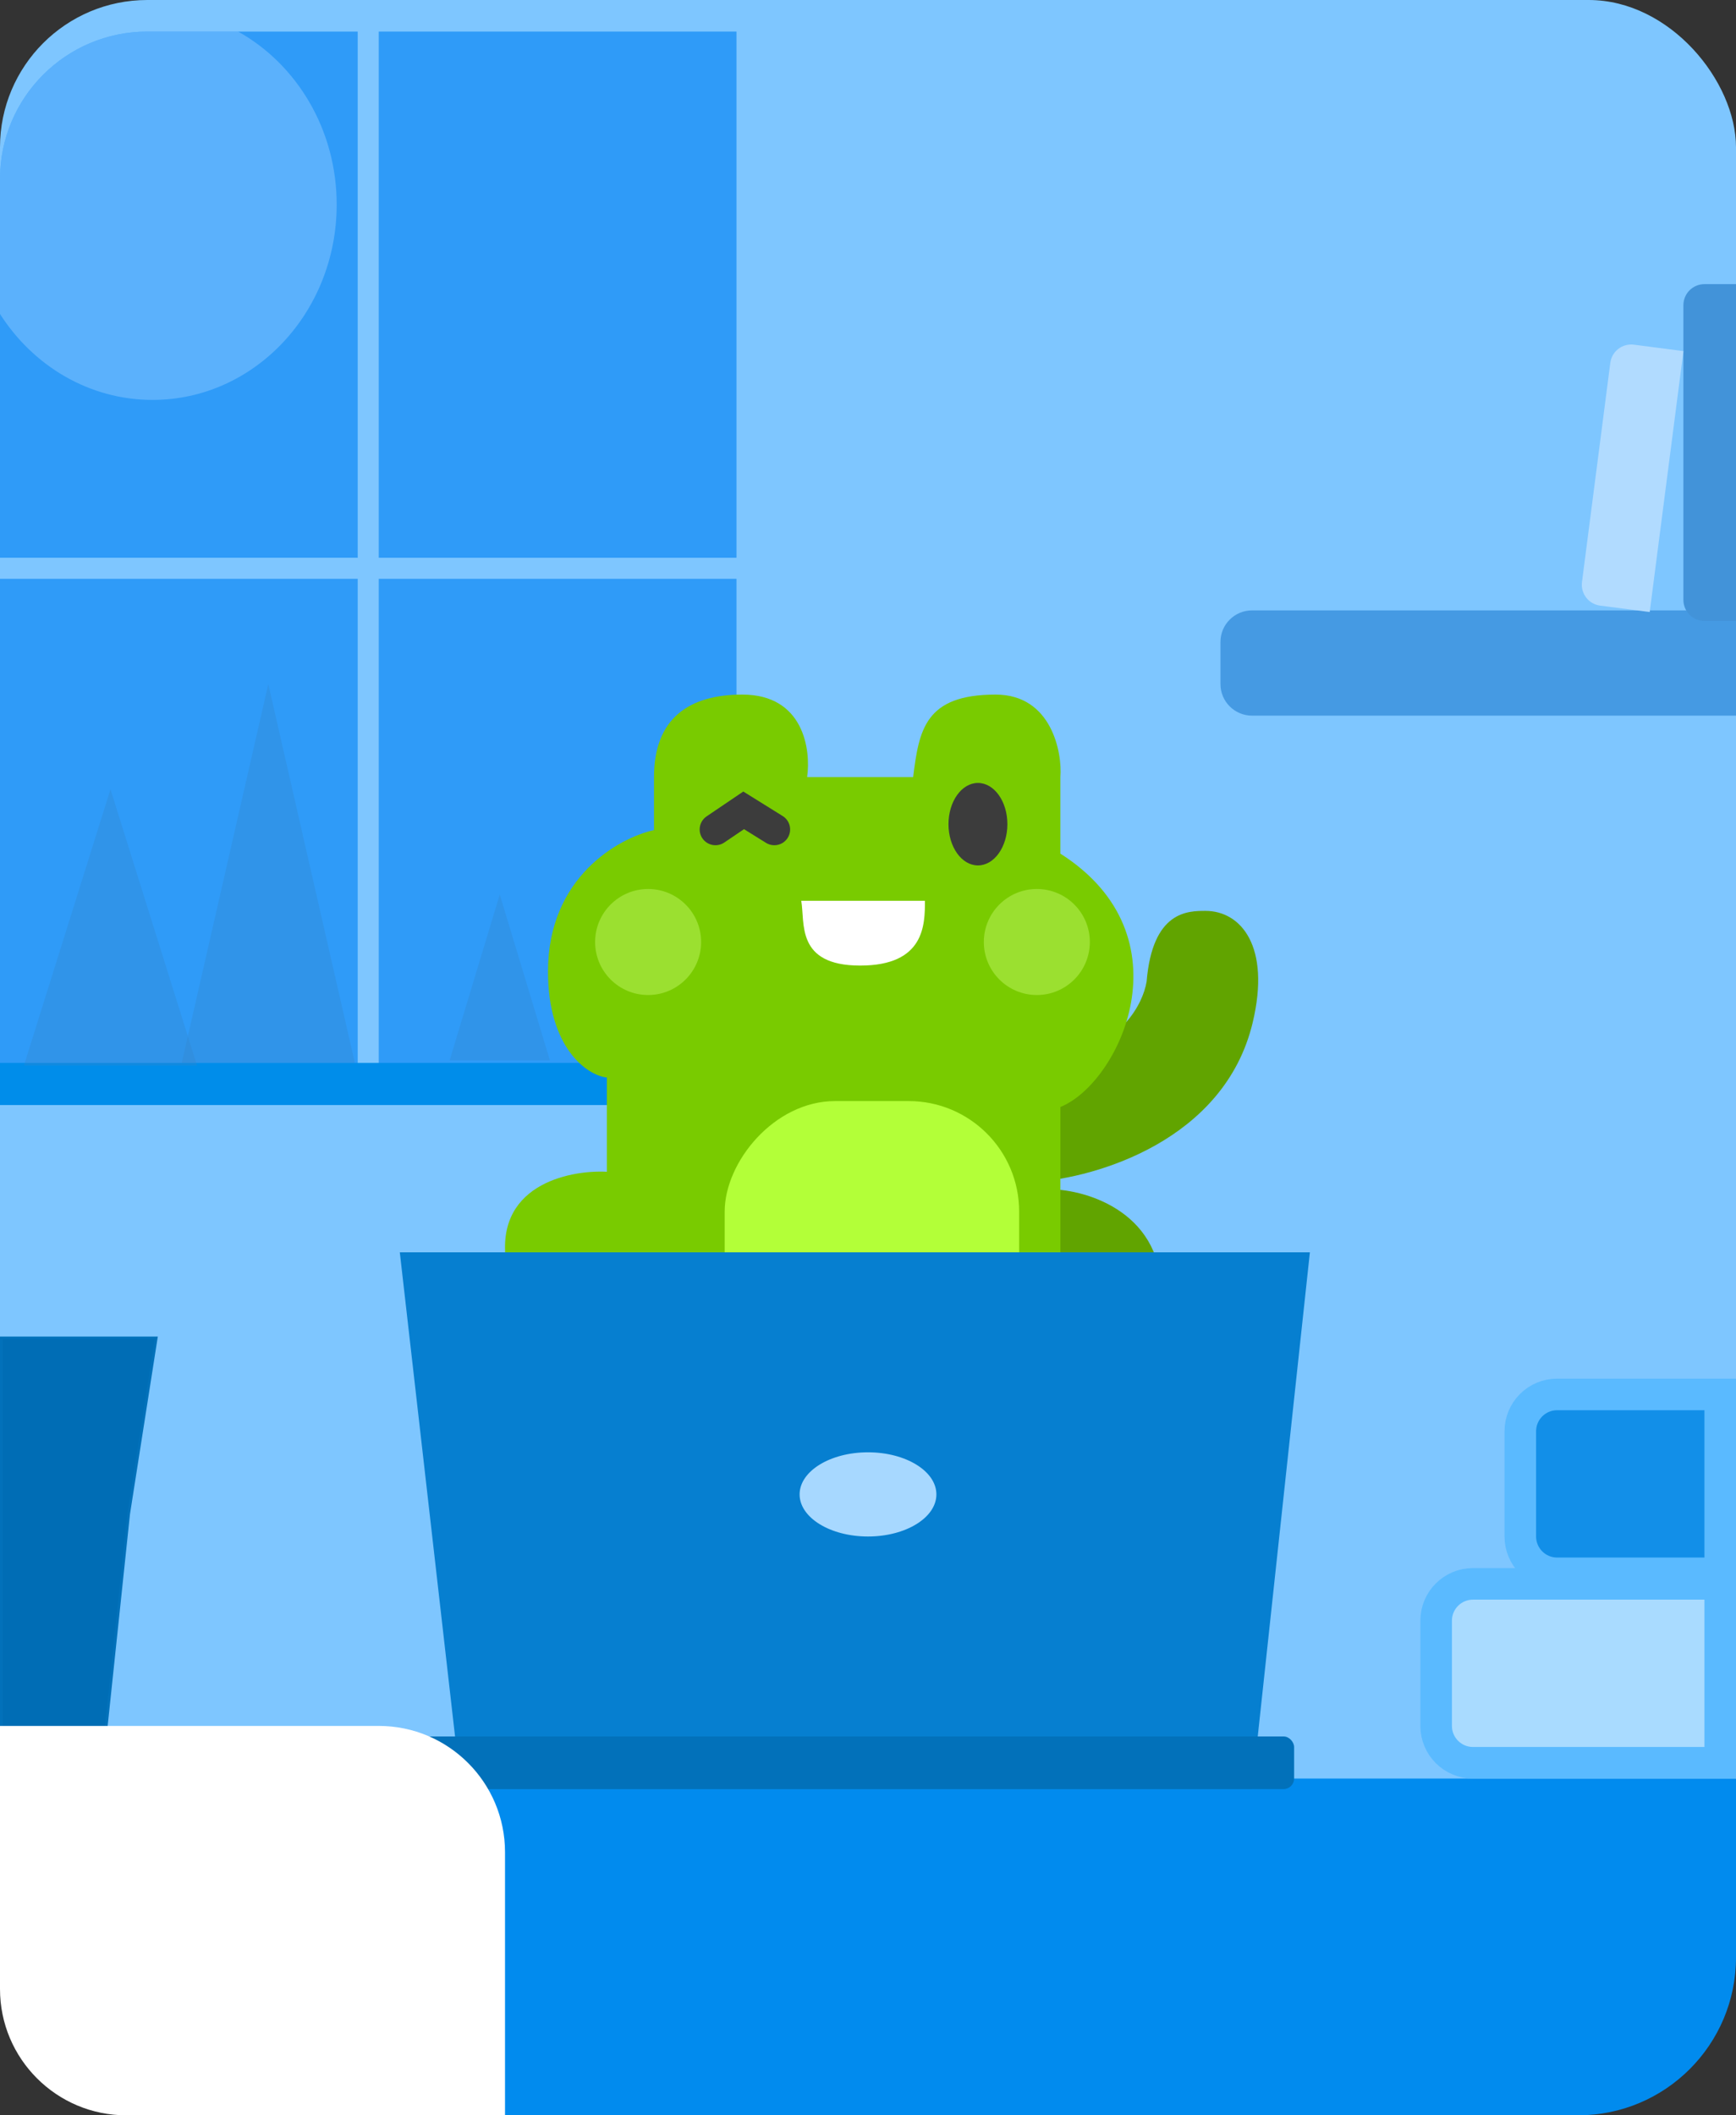 <svg width="165" height="201" viewBox="0 0 165 201" fill="none" xmlns="http://www.w3.org/2000/svg">
<rect x="0" y="0" width="165" height="201" fill="#333333" stroke="none"/>
<rect width="165" height="198" rx="14" fill="#7EC6FF"/>
<path d="M0 169H165V186C165 194.284 158.284 201 150 201H15C6.716 201 0 194.284 0 186V169Z" fill="#018BEE"/>
<path d="M136.5 154C136.5 152.067 138.067 150.5 140 150.5H163.5V167.5H140C138.067 167.5 136.5 165.933 136.5 164V154Z" fill="#A9DBFF" stroke="#5ABAFF" stroke-width="3"/>
<path d="M144.5 136C144.5 134.067 146.067 132.5 148 132.5H163.5V149.5H148C146.067 149.5 144.5 147.933 144.5 146V136Z" fill="#128FE8" stroke="#5ABAFF" stroke-width="3"/>
<path d="M9.593 168.875H0.125V127.125L0.233 127.125L0.869 127.125L2.978 127.125L7.941 127.125L12.463 127.125L14.269 127.125L14.805 127.125L14.854 127.125L12.229 143.867L12.229 143.867L12.229 143.873L9.593 168.875Z" fill="#006DB5" stroke="#0271BA" stroke-width="0.25"/>
<path d="M0 17C0 9.268 6.268 3 14 3H34V53H0V17Z" fill="#2F9BF8"/>
<rect x="36" y="3" width="34" height="50" fill="#2F9BF8"/>
<rect y="55" width="34" height="50" fill="#2F9BF8"/>
<rect x="36" y="55" width="34" height="50" fill="#2F9BF8"/>
<path opacity="0.52" fill-rule="evenodd" clip-rule="evenodd" d="M14.5 38C24.165 38 32 29.69 32 19.439C32 12.302 28.201 6.106 22.632 3H14C6.268 3 0 9.268 0 17V29.834C3.146 34.762 8.467 38 14.5 38Z" fill="#86C7FF"/>
<rect y="101" width="69" height="4" fill="#008DEA"/>
<path d="M119.057 97.19C116.37 108.386 104.13 111.931 98.345 112.304C90.508 111.744 94.427 102.228 101.144 100.549C106.518 99.205 108.608 95.511 108.981 93.272C109.541 86.554 112.9 86.554 114.579 86.554C117.938 86.554 120.804 89.913 119.057 97.19Z" fill="#61A400"/>
<path d="M110.302 124.217C111.198 115.708 103.958 113.208 100.226 113.021L93.508 128.136C98.733 130.375 109.406 132.726 110.302 124.217Z" fill="#61A400"/>
<path d="M100.786 81.114C113.101 88.951 106.384 102.946 100.786 105.185V120.299C100.786 151.646 49.846 129.815 48.166 120.299C46.823 112.686 53.951 111.156 57.682 111.342V102.386C55.817 102.199 52.085 99.587 52.085 92.31C52.085 83.353 58.802 79.621 62.161 78.875V73.837C62.161 68.239 65.519 66 70.558 66C76.379 66 77.088 71.225 76.715 73.837H86.791C87.351 69.359 87.911 66 94.628 66C100.002 66 100.972 71.598 100.786 73.837V81.114Z" fill="#79CB00"/>
<rect width="27.989" height="26.869" rx="10.5" transform="matrix(-1 0 0 1 96.867 104.625)" fill="#B3FF38"/>
<ellipse cx="5.038" cy="5.038" rx="5.038" ry="5.038" transform="matrix(-1 0 0 1 103.585 84.473)" fill="#9BE030"/>
<ellipse cx="5.038" cy="5.038" rx="5.038" ry="5.038" transform="matrix(-1 0 0 1 66.639 84.473)" fill="#9BE030"/>
<path d="M76.155 85.592H87.911C87.911 87.831 87.911 91.75 81.753 91.75C75.596 91.75 76.528 87.645 76.155 85.592Z" fill="white"/>
<path d="M73.598 78.815L70.682 77L68 78.815" stroke="#3C3C3C" stroke-width="3" stroke-linecap="round"/>
<ellipse cx="2.799" cy="3.918" rx="2.799" ry="3.918" transform="matrix(-1 0 0 1 95.748 74.397)" fill="#3C3C3C"/>
<path d="M38 119H124.5L119.005 170H43.822L38 119Z" fill="#067FD0"/>
<ellipse cx="82.5" cy="142" rx="6.5" ry="4" fill="#A7D8FF"/>
<rect x="40" y="165" width="83" height="5" rx="1" fill="#0271BA"/>
<path d="M116 61C116 59.343 117.343 58 119 58H165V68H119C117.343 68 116 66.657 116 65V61Z" fill="#459AE3"/>
<path d="M160 29C160 27.895 160.895 27 162 27H165V59H162C160.895 59 160 58.105 160 57V29Z" fill="#4293D9"/>
<path d="M153.053 34.48C153.194 33.385 154.197 32.611 155.293 32.753L160.003 33.362L156.798 58.156L152.088 57.547C150.992 57.405 150.219 56.402 150.361 55.307L153.053 34.48Z" fill="#B1DBFF"/>
<path opacity="0.32" d="M10.5 75L18.727 101.25H2.273L10.5 75Z" fill="#3283C8"/>
<path opacity="0.32" d="M47.5 85L52.263 100.75H42.737L47.5 85Z" fill="#3283C8"/>
<path opacity="0.32" d="M25.5 65L33.727 101H17.273L25.5 65Z" fill="#3283C8"/>
<path d="M0 164H36C42.627 164 48 169.373 48 176V201H12C5.373 201 0 195.627 0 189V164Z" fill="white"/>
</svg>
